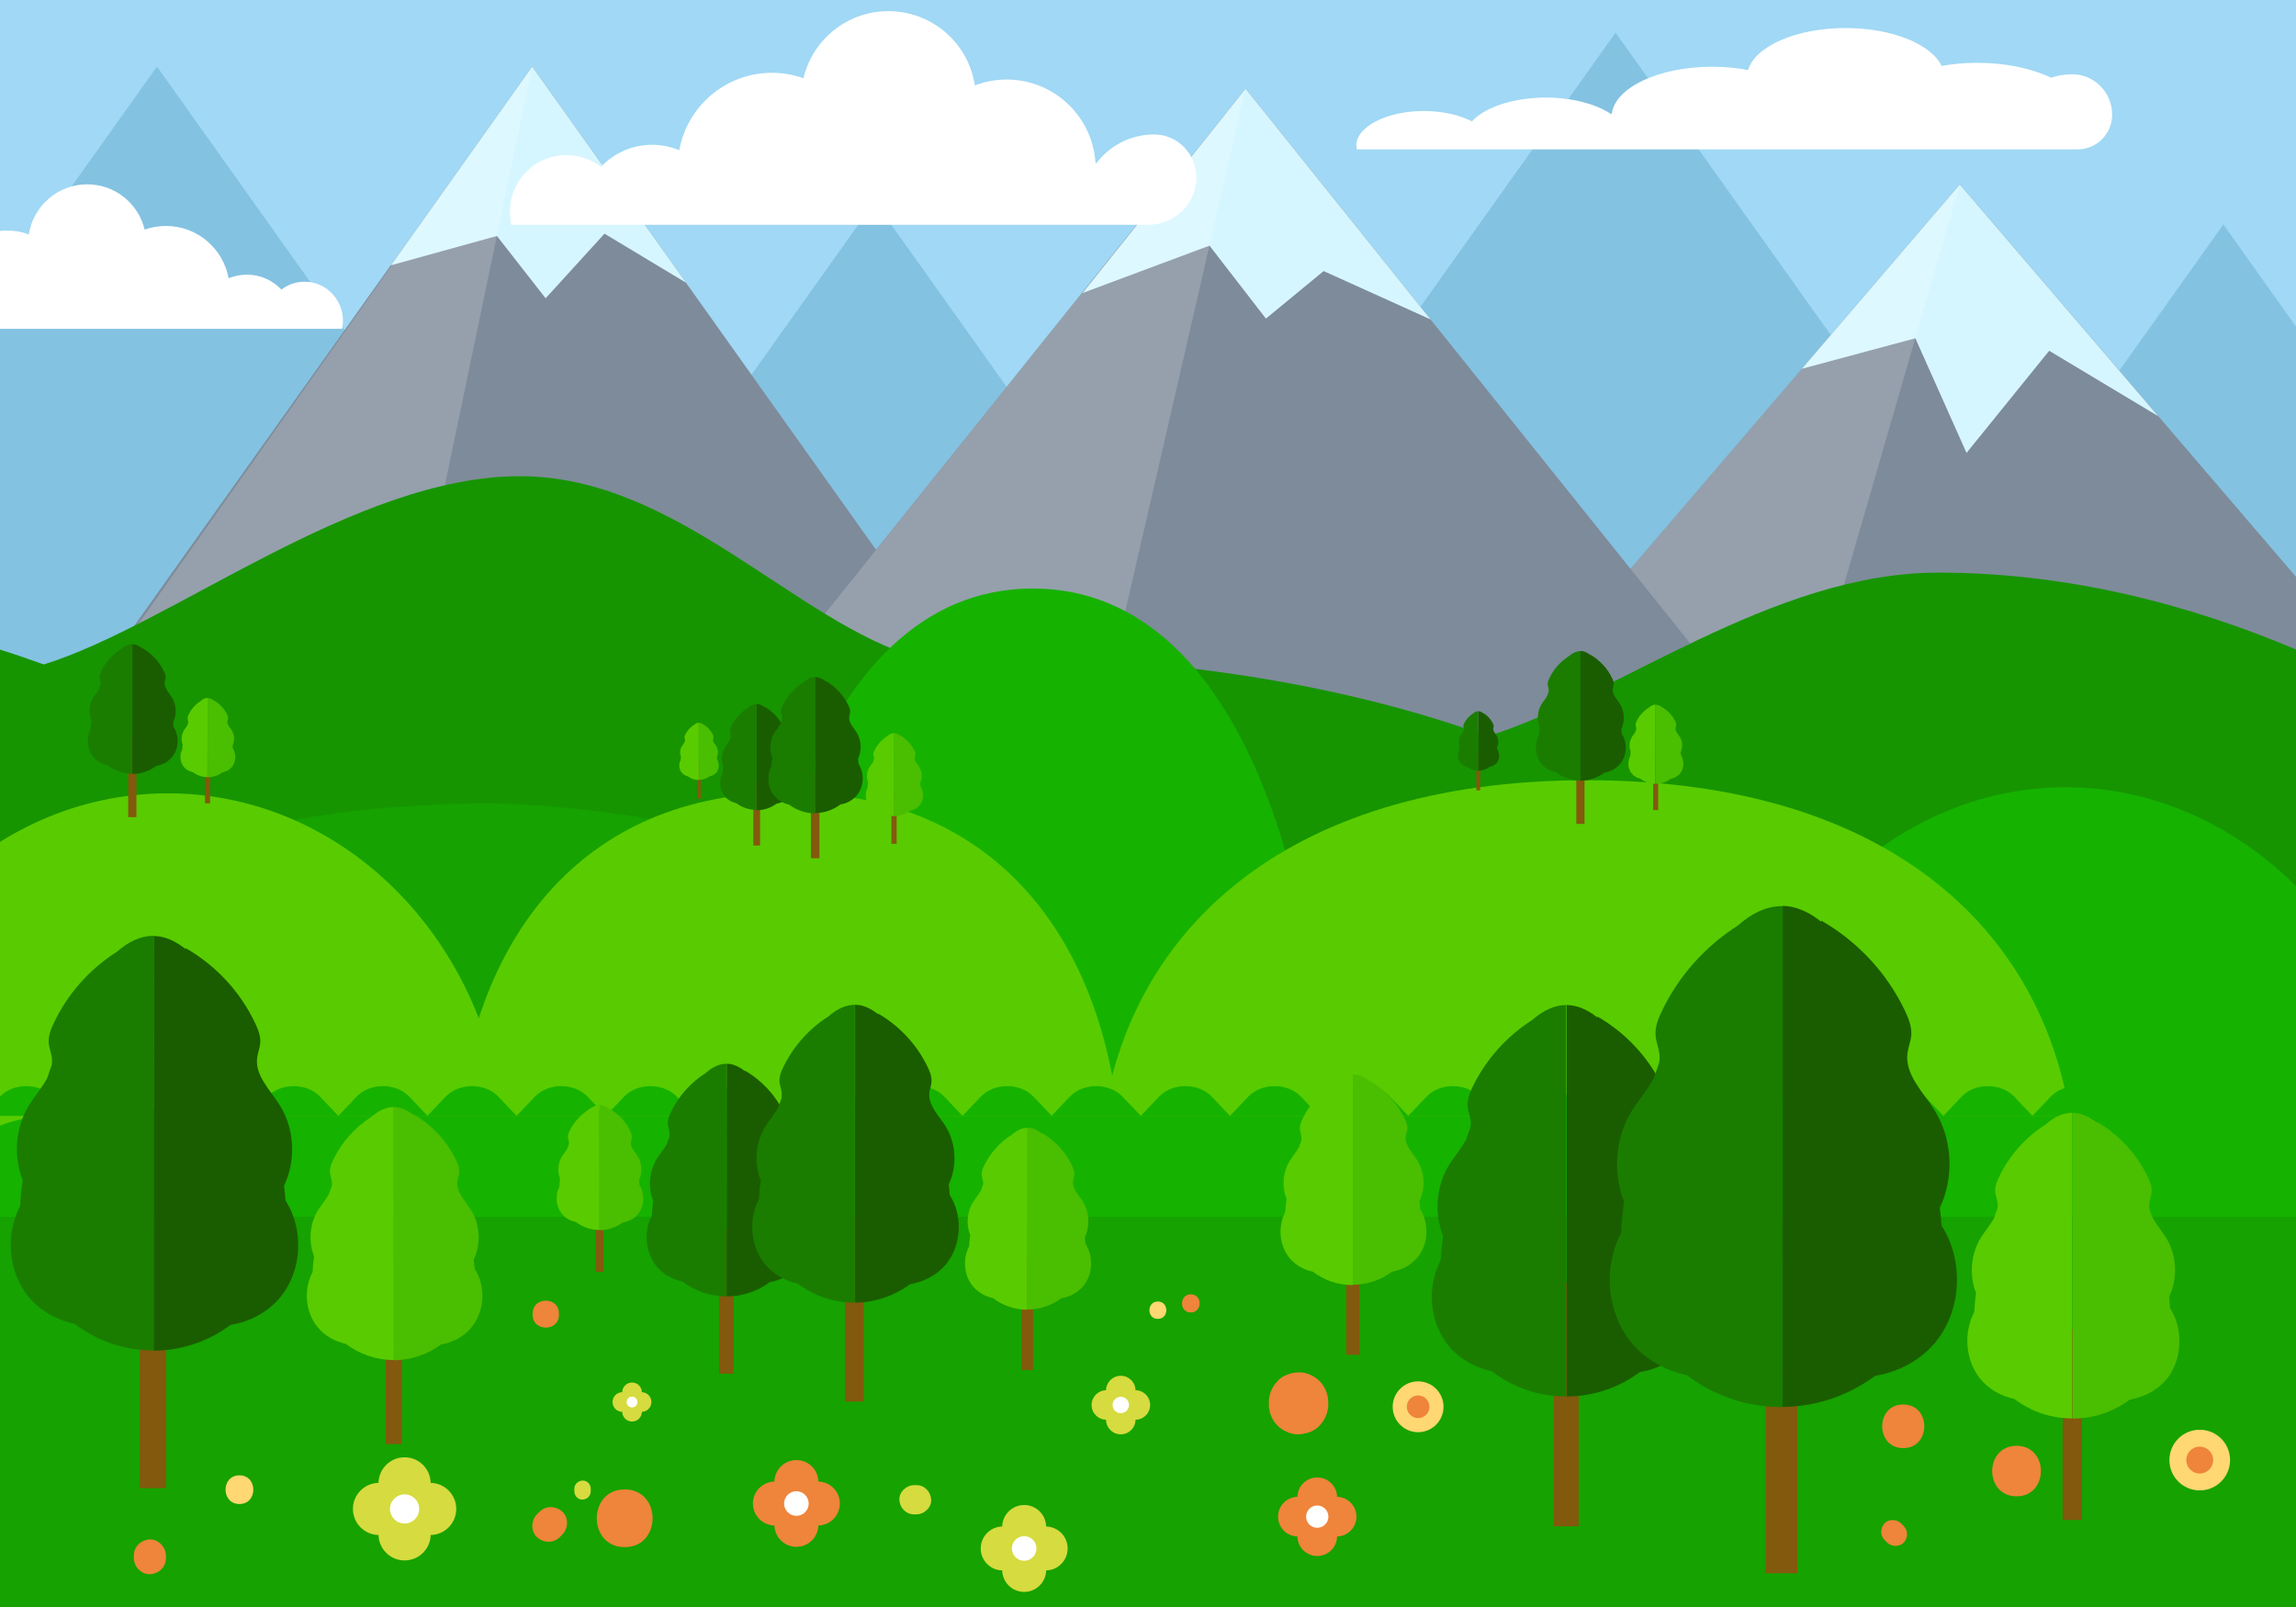 <?xml version="1.0" encoding="utf-8"?>
<!-- Generator: Adobe Illustrator 21.0.2, SVG Export Plug-In . SVG Version: 6.00 Build 0)  -->
<svg version="1.1" xmlns="http://www.w3.org/2000/svg" xmlns:xlink="http://www.w3.org/1999/xlink" x="0px" y="0px"
	 viewBox="0 0 1400 980" style="enable-background:new 0 0 1400 980;" xml:space="preserve">
<style type="text/css">
	.st0{fill:#14151F;}
	.st1{fill:#A0D8F5;}
	.st2{fill-rule:evenodd;clip-rule:evenodd;fill:#84C2E1;}
	.st3{fill-rule:evenodd;clip-rule:evenodd;fill:#7E8B9A;}
	.st4{fill-rule:evenodd;clip-rule:evenodd;fill:#D6F6FF;}
	.st5{opacity:0.18;fill-rule:evenodd;clip-rule:evenodd;fill:#FFFFFF;}
	.st6{fill-rule:evenodd;clip-rule:evenodd;fill:#169500;}
	.st7{fill-rule:evenodd;clip-rule:evenodd;fill:#16A200;}
	.st8{fill:#58CC00;}
	.st9{fill:#16B200;}
	.st10{fill:#16A200;}
	.st11{fill:#83590D;}
	.st12{fill:#4ABE00;}
	.st13{fill:#1A7D00;}
	.st14{fill:#1A5D00;}
	.st15{fill:#D6DB3F;}
	.st16{fill:#FFFFFF;}
	.st17{fill:#EF843B;}
	.st18{fill:#FFD773;}
	.st19{fill-rule:evenodd;clip-rule:evenodd;fill:#FFFFFF;}
</style>
<g id="Layer_2">
	<rect x="0" y="0" class="st0" width="1400" height="980"/>
	<rect y="0" class="st1" width="1400" height="980"/>
</g>
<g id="Layer_2_1_">
	<polygon class="st2" points="1355.7,136.9 1212,338.8 985.1,19.9 722.6,388.8 533.4,122.9 343.8,389.3 95.7,40.6 -248.1,523.8 
		-37.7,523.8 95.7,523.8 248.1,523.8 189.6,606 400,606 533.4,606 877.2,606 804,503.1 851.6,503.1 985.1,503.1 1095.1,503.1 
		1011.9,620.1 1222.2,620.1 1355.7,620.1 1699.5,620.1 	"/>
</g>
<g id="Layer_3">
	<polygon class="st3" points="324.5,40.6 -19.3,523.8 191.1,523.8 324.5,523.8 668.3,523.8 	"/>
	<polygon class="st4" points="324.5,40.6 238.3,161.8 303,143.9 332.7,181.9 368.6,142.5 418.3,172.4 	"/>
	<polygon class="st5" points="324.5,40.6 -133.1,688.3 194.9,662.3 	"/>
	<polygon class="st3" points="1195,112.5 739.2,644.5 1018.1,644.5 1195,644.5 1400.2,644.5 1400.2,352 	"/>
	<polygon class="st4" points="1195,112.5 1098.7,224.9 1167.9,206.3 1199.1,276.2 1249.5,213.9 1316,253.8 	"/>
	<polygon class="st5" points="1195,112.5 657,740.8 1023.9,703.9 	"/>
	<polygon class="st3" points="759.5,54.1 349.1,566.1 600.2,566.1 759.5,566.1 1169.9,566.1 	"/>
	<polygon class="st4" points="759.5,54.1 660.1,178.7 737.5,149.8 771.9,194.3 807.1,165.3 872.3,194.8 	"/>
	<polygon class="st5" points="759.5,54.1 634.8,595.9 311,613.9 	"/>
</g>
<g id="Layer_7">
	<g>
		<g>
			<path class="st6" d="M1181.8,349.2c-101.1,0-196.5,75.5-274.7,99.8c-83.6-30.4-188.9-48.5-303.3-48.5c-14.7,0-29.2,0.3-43.5,0.9
				c-75.5-21.9-147.6-111-243.2-111c-101.1,0-212.2,90.6-290.4,114.8c-9.1-3.3-18.5-6.5-28.1-9.5v380.5
				c83.3,30,187.8,47.8,301.3,47.8c14.7,0,29.2-0.3,43.5-0.9c56.3,16.3,120.3,27.5,188.8,32.2h143c73.8-5,142.3-17.6,201.7-36
				c42.4,15.4,90.4,27.7,142.3,36h381.8V396.5C1335.3,368.6,1260.9,349.2,1181.8,349.2z"/>
		</g>
	</g>
</g>
<g id="Layer_5">
	<path class="st7" d="M1271.5,572.5c-14.7,0-29.2,0.3-43.5,0.9c-75.5-21.9-164.7-34.6-260.3-34.6c-101.1,0-195,14.2-273.2,38.4
		C610.8,546.8,412,490,297.6,490c-134.3,0-233.2,34.4-299,84.5V980h1402.5V580.5C1359.8,575.3,1316.3,572.5,1271.5,572.5z"/>
	<g>
		<g>
			<g>
				<path class="st8" d="M102.3,483.8c-108.7,0-197.7,91.8-205.4,208.2h410.7C299.9,575.6,210.9,483.8,102.3,483.8z"/>
			</g>
			<g>
				<path class="st9" d="M1259.5,480.1c-116.4,0-211.8,107.6-220.1,244h440.1C1471.3,587.7,1376,480.1,1259.5,480.1z"/>
			</g>
			<path class="st9" d="M773.8,488.9c-29.7-79.5-77.3-130-144.1-130s-114.3,50.5-144.1,130C464.3,546,452.2,618,448.8,697.1h361.9
				C807.3,618,795.1,546,773.8,488.9z"/>
			<g>
				<path class="st8" d="M480.6,483.3c-128.3,0-193.3,92.2-202.4,209.1H683C673.9,575.5,609,483.3,480.6,483.3z"/>
			</g>
			<g>
				<path class="st8" d="M967.6,475.8c-187.8,0-282.9,95.7-296.2,216.9h592.4C1250.5,571.4,1155.4,475.8,967.6,475.8z"/>
			</g>
			<g>
				<path class="st9" d="M1402.4,680.5H32.1c-41,0-74.5,27.3-77,61.7h1524.3C1476.9,707.8,1443.4,680.5,1402.4,680.5z"/>
				<g>
					<g>
						<path class="st9" d="M32.1,668.8l11.1,11.7h-54.4l11.1-11.7C8.1,660.2,23.9,660.2,32.1,668.8z"/>
					</g>
					<g>
						<path class="st9" d="M86.5,668.8l11.1,11.7H43.2l11.1-11.7C62.5,660.2,78.3,660.2,86.5,668.8z"/>
					</g>
					<g>
						<path class="st9" d="M140.8,668.8l11.1,11.7H97.6l11.1-11.7C116.8,660.2,132.6,660.2,140.8,668.8z"/>
					</g>
					<g>
						<path class="st9" d="M195.2,668.8l11.1,11.7h-54.4l11.1-11.7C171.2,660.2,187,660.2,195.2,668.8z"/>
					</g>
					<g>
						<path class="st9" d="M249.6,668.8l11.1,11.7h-54.4l11.1-11.7C225.6,660.2,241.4,660.2,249.6,668.8z"/>
					</g>
					<g>
						<path class="st9" d="M303.9,668.8l11.1,11.7h-54.4l11.1-11.7C279.9,660.2,295.8,660.2,303.9,668.8z"/>
					</g>
					<g>
						<path class="st9" d="M358.3,668.8l11.1,11.7H315l11.1-11.7C334.3,660.2,350.1,660.2,358.3,668.8z"/>
					</g>
					<g>
						<path class="st9" d="M412.7,668.8l11.1,11.7h-54.4l11.1-11.7C388.7,660.2,404.5,660.2,412.7,668.8z"/>
					</g>
					<g>
						<path class="st9" d="M467.1,668.8l11.1,11.7h-54.4l11.1-11.7C443.1,660.2,458.9,660.2,467.1,668.8z"/>
					</g>
					<g>
						<path class="st9" d="M521.4,668.8l11.1,11.7h-54.4l11.1-11.7C497.4,660.2,513.2,660.2,521.4,668.8z"/>
					</g>
					<g>
						<path class="st9" d="M575.8,668.8l11.1,11.7h-54.4l11.1-11.7C551.8,660.2,567.6,660.2,575.8,668.8z"/>
					</g>
					<g>
						<path class="st9" d="M630.2,668.8l11.1,11.7h-54.4l11.1-11.7C606.2,660.2,622,660.2,630.2,668.8z"/>
					</g>
					<g>
						<path class="st9" d="M684.5,668.8l11.1,11.7h-54.4l11.1-11.7C660.5,660.2,676.3,660.2,684.5,668.8z"/>
					</g>
					<g>
						<path class="st9" d="M738.9,668.8l11.1,11.7h-54.4l11.1-11.7C714.9,660.2,730.7,660.2,738.9,668.8z"/>
					</g>
					<g>
						<path class="st9" d="M793.3,668.8l11.1,11.7H750l11.1-11.7C769.3,660.2,785.1,660.2,793.3,668.8z"/>
					</g>
					<g>
						<path class="st9" d="M847.6,668.8l11.1,11.7h-54.4l11.1-11.7C823.6,660.2,839.5,660.2,847.6,668.8z"/>
					</g>
					<g>
						<path class="st9" d="M902,668.8l11.1,11.7h-54.4l11.1-11.7C878,660.2,893.8,660.2,902,668.8z"/>
					</g>
					<g>
						<path class="st9" d="M956.4,668.8l11.1,11.7h-54.4l11.1-11.7C932.4,660.2,948.2,660.2,956.4,668.8z"/>
					</g>
					<g>
						<path class="st9" d="M1010.8,668.8l11.1,11.7h-54.4l11.1-11.7C986.8,660.2,1002.6,660.2,1010.8,668.8z"/>
					</g>
					<g>
						<path class="st9" d="M1065.1,668.8l11.1,11.7h-54.4l11.1-11.7C1041.1,660.2,1056.9,660.2,1065.1,668.8z"/>
					</g>
					<g>
						<path class="st9" d="M1119.5,668.8l11.1,11.7h-54.4l11.1-11.7C1095.5,660.2,1111.3,660.2,1119.5,668.8z"/>
					</g>
					<g>
						<path class="st9" d="M1173.9,668.8l11.1,11.7h-54.4l11.1-11.7C1149.9,660.2,1165.7,660.2,1173.9,668.8z"/>
					</g>
					<g>
						<path class="st9" d="M1228.2,668.8l11.1,11.7H1185l11.1-11.7C1204.2,660.2,1220,660.2,1228.2,668.8z"/>
					</g>
					<g>
						<path class="st9" d="M1282.6,668.8l11.1,11.7h-54.4l11.1-11.7C1258.6,660.2,1274.4,660.2,1282.6,668.8z"/>
					</g>
					<g>
						<path class="st9" d="M1337,668.8l11.1,11.7h-54.4l11.1-11.7C1313,660.2,1328.8,660.2,1337,668.8z"/>
					</g>
					<g>
						<path class="st9" d="M1391.3,668.8l11.1,11.7h-54.4l11.1-11.7C1367.3,660.2,1383.2,660.2,1391.3,668.8z"/>
					</g>
				</g>
				<path class="st10" d="M-44.9,742.2c-0.1,1.4-0.2,2.7-0.2,4.1v0c0,36.3,34.5,65.8,77.2,65.8h1370.3c42.6,0,77.2-29.5,77.2-65.8v0
					c0-1.4-0.1-2.8-0.2-4.1H-44.9z"/>
			</g>
		</g>
	</g>
</g>
<g id="Layer_4">
	<g>
		<g>
			
				<rect x="125" y="459.8" transform="matrix(-1 -1.224647e-16 1.224647e-16 -1 253.1 949.699)" class="st11" width="3.1" height="30.1"/>
			<g>
				<path class="st8" d="M126.6,425.6c-1.5,0-2.9,0.7-4.2,1.9c-3.2,2-5.8,4.9-7.4,8.3c-0.3,0.7-0.7,1.5-0.6,2.3
					c0,0.6,0.3,1.1,0.4,1.7c0,0.3,0,0.6,0,0.9c-0.2,0.5-0.4,1-0.5,1.5c-0.6,1.1-1.4,2.1-2.1,3.1c-1.6,2.6-1.9,6-0.8,8.8
					c-0.1,1.1-0.2,2.1-0.3,3c-1.7,3.3-1.4,7.7,1,10.6c1.3,1.6,3.3,2.7,5.3,3.1c2.6,1.9,5.7,3.1,9.1,3.1c0,0,0,0,0,0L126.6,425.6
					C126.6,425.6,126.6,425.6,126.6,425.6z"/>
			</g>
			<g>
				<path class="st12" d="M142,456.4c0-0.5-0.1-1.1-0.2-1.7c1.4-3,1.2-6.7-0.5-9.4c-1.1-1.7-2.9-3.4-2.6-5.5
					c0.1-0.6,0.3-1.1,0.4-1.7c0.1-0.8-0.2-1.6-0.6-2.3c-1.7-3.6-4.6-6.7-8.1-8.7l0,0.1c-1.2-1-2.5-1.5-3.8-1.5v48.3
					c3.4,0,6.5-1.1,9-3c2.2-0.4,4.3-1.5,5.8-3.2C143.9,464.6,144.1,459.8,142,456.4z"/>
			</g>
		</g>
		<g>
			
				<rect x="78.1" y="449" transform="matrix(-1 -1.224647e-16 1.224647e-16 -1 161.27 947.316)" class="st11" width="5" height="49.3"/>
			<g>
				<path class="st13" d="M80.6,392.9c-2.4,0-4.7,1.1-6.9,3c-5.2,3.3-9.4,8-12,13.6c-0.6,1.2-1.1,2.5-1,3.8c0.1,1,0.5,1.9,0.6,2.8
					c0.1,0.5,0.1,1,0,1.5c-0.3,0.8-0.6,1.6-0.8,2.4c-0.9,1.7-2.3,3.4-3.4,5c-2.7,4.2-3.1,9.8-1.3,14.4c-0.2,1.8-0.4,3.5-0.5,4.9
					c-2.8,5.4-2.3,12.6,1.6,17.3c2.2,2.7,5.4,4.4,8.7,5.1c4.2,3.2,9.4,5.1,15,5.1c0.1,0,0.1,0,0.2,0V393
					C80.8,392.9,80.7,392.9,80.6,392.9z"/>
			</g>
			<g>
				<path class="st14" d="M105.9,443.4c-0.1-0.9-0.2-1.8-0.3-2.8c2.3-4.9,2-10.9-0.9-15.5c-1.8-2.9-4.7-5.6-4.3-9
					c0.1-0.9,0.5-1.8,0.6-2.8c0.1-1.3-0.4-2.6-1-3.8c-2.8-6-7.5-11-13.2-14.3l0,0.2c-1.9-1.6-4-2.5-6.1-2.5V472
					c5.5,0,10.5-1.9,14.6-4.9c3.7-0.6,7.1-2.4,9.5-5.3C109.1,456.8,109.5,448.9,105.9,443.4z"/>
			</g>
		</g>
	</g>
	<g>
		<g>
			
				<rect x="1008" y="463.9" transform="matrix(-1 -1.224647e-16 1.224647e-16 -1 2019.099 957.917)" class="st11" width="3.1" height="30.1"/>
			<g>
				<path class="st8" d="M1009.5,429.7c-1.5,0-2.9,0.7-4.2,1.9c-3.2,2-5.8,4.9-7.4,8.3c-0.3,0.7-0.7,1.5-0.6,2.3
					c0,0.6,0.3,1.1,0.4,1.7c0,0.3,0,0.6,0,0.9c-0.2,0.5-0.4,1-0.5,1.5c-0.6,1.1-1.4,2.1-2.1,3.1c-1.6,2.6-1.9,6-0.8,8.8
					c-0.1,1.1-0.2,2.1-0.3,3c-1.7,3.3-1.4,7.7,1,10.6c1.3,1.6,3.3,2.7,5.3,3.1c2.6,1.9,5.7,3.1,9.1,3.1c0,0,0,0,0,0L1009.5,429.7
					C1009.6,429.7,1009.6,429.7,1009.5,429.7z"/>
			</g>
			<g>
				<path class="st12" d="M1025,460.5c0-0.5-0.1-1.1-0.2-1.7c1.4-3,1.2-6.7-0.5-9.4c-1.1-1.7-2.9-3.4-2.6-5.5
					c0.1-0.6,0.3-1.1,0.4-1.7c0.1-0.8-0.2-1.6-0.6-2.3c-1.7-3.6-4.6-6.7-8.1-8.7l0,0.1c-1.2-1-2.5-1.5-3.8-1.5V478
					c3.4,0,6.5-1.1,9-3c2.2-0.4,4.3-1.5,5.8-3.2C1026.9,468.7,1027.1,463.9,1025,460.5z"/>
			</g>
		</g>
		<g>
			
				<rect x="961.1" y="453.1" transform="matrix(-1 -1.224647e-16 1.224647e-16 -1 1927.268 955.534)" class="st11" width="5" height="49.3"/>
			<g>
				<path class="st13" d="M963.6,397.1c-2.4,0-4.7,1.1-6.9,3c-5.2,3.3-9.4,8-12,13.6c-0.6,1.2-1.1,2.5-1,3.8c0.1,1,0.5,1.9,0.6,2.8
					c0.1,0.5,0.1,1,0,1.5c-0.3,0.8-0.6,1.6-0.8,2.4c-0.9,1.7-2.3,3.4-3.4,5c-2.7,4.2-3.1,9.8-1.3,14.4c-0.2,1.8-0.4,3.5-0.5,4.9
					c-2.8,5.4-2.3,12.6,1.6,17.3c2.2,2.7,5.4,4.4,8.7,5.1c4.2,3.2,9.4,5.1,15,5.1c0.1,0,0.1,0,0.2,0v-79.1
					C963.8,397.1,963.7,397.1,963.6,397.1z"/>
			</g>
			<g>
				<path class="st14" d="M988.9,447.5c-0.1-0.9-0.2-1.8-0.3-2.8c2.3-4.9,2-10.9-0.9-15.5c-1.8-2.9-4.7-5.6-4.3-9
					c0.1-0.9,0.5-1.8,0.6-2.8c0.1-1.3-0.4-2.6-1-3.8c-2.8-6-7.5-11-13.2-14.3l0,0.2c-1.9-1.6-4-2.5-6.1-2.5v79.1
					c5.5,0,10.5-1.9,14.6-4.9c3.7-0.6,7.1-2.4,9.5-5.3C992.1,460.9,992.5,453.1,988.9,447.5z"/>
			</g>
		</g>
		<g>
			
				<rect x="900.3" y="459.5" transform="matrix(-1 -1.224647e-16 1.224647e-16 -1 1802.819 941.533)" class="st11" width="2.3" height="22.6"/>
			<g>
				<path class="st13" d="M901.4,433.7c-1.1,0-2.2,0.5-3.2,1.4c-2.4,1.5-4.3,3.7-5.5,6.2c-0.3,0.5-0.5,1.1-0.4,1.7
					c0,0.4,0.2,0.8,0.3,1.3c0,0.2,0,0.5,0,0.7c-0.1,0.4-0.3,0.7-0.4,1.1c-0.4,0.8-1.1,1.5-1.6,2.3c-1.2,1.9-1.4,4.5-0.6,6.6
					c-0.1,0.8-0.2,1.6-0.2,2.3c-1.3,2.5-1.1,5.8,0.7,8c1,1.2,2.5,2,4,2.4c1.9,1.5,4.3,2.3,6.9,2.3c0,0,0.1,0,0.1,0L901.4,433.7
					C901.5,433.7,901.4,433.7,901.4,433.7z"/>
			</g>
			<g>
				<path class="st14" d="M913,456.9c0-0.4-0.1-0.8-0.1-1.3c1.1-2.2,0.9-5-0.4-7.1c-0.8-1.3-2.1-2.6-2-4.1c0.1-0.4,0.2-0.8,0.3-1.3
					c0-0.6-0.2-1.2-0.4-1.7c-1.3-2.7-3.4-5.1-6.1-6.6l0,0.1c-0.9-0.7-1.8-1.1-2.8-1.2V470c2.5,0,4.8-0.9,6.7-2.3
					c1.7-0.3,3.3-1.1,4.4-2.4C914.5,463,914.6,459.4,913,456.9z"/>
			</g>
		</g>
	</g>
	<g>
		<g>
			
				<rect x="1257.7" y="810.8" transform="matrix(-1 -1.224647e-16 1.224647e-16 -1 2527.207 1737.716)" class="st11" width="11.8" height="116.1"/>
			<g>
				<path class="st8" d="M1263.6,678.6c-5.6,0-11.1,2.6-16.3,7.2c-12.2,7.7-22.2,19-28.4,32c-1.3,2.8-2.5,5.8-2.3,8.9
					c0.2,2.2,1.1,4.4,1.4,6.6c0.2,1.2,0.1,2.4,0,3.5c-0.7,1.9-1.4,3.8-2,5.8c-2.1,4.1-5.5,7.9-8,11.9c-6.3,10-7.4,23.1-3.1,34
					c-0.6,4.2-0.9,8.1-1.1,11.6c-6.7,12.8-5.4,29.7,3.8,40.9c5.2,6.3,12.6,10.4,20.6,12.1c9.9,7.5,22.1,11.9,35.3,11.9
					c0,0,0.1,0,0.1,0V678.6C1263.7,678.6,1263.6,678.6,1263.6,678.6z"/>
			</g>
			<g>
				<path class="st12" d="M1323.2,797.6c-0.1-2.1-0.4-4.3-0.6-6.7c5.5-11.4,4.8-25.7-2-36.4c-4.3-6.8-11-13.2-10-21.1
					c0.3-2.2,1.2-4.3,1.4-6.6c0.2-3.1-0.9-6.1-2.3-8.9c-6.7-14.1-17.7-26-31.2-33.8l0,0.5c-4.7-3.7-9.6-5.9-14.6-5.9v186.4
					c13,0,25-4.3,34.8-11.6c8.6-1.4,16.8-5.7,22.4-12.4C1330.8,829.1,1331.5,810.6,1323.2,797.6z"/>
			</g>
		</g>
		<g>
			
				<rect x="820.8" y="746.3" transform="matrix(-1 -1.224647e-16 1.224647e-16 -1 1649.77 1572.51)" class="st11" width="8.1" height="79.9"/>
			<g>
				<path class="st8" d="M824.9,655.4c-3.9,0-7.6,1.8-11.2,4.9c-8.4,5.3-15.3,13.1-19.5,22.1c-0.9,1.9-1.7,4-1.6,6.2
					c0.1,1.5,0.8,3,0.9,4.5c0.1,0.8,0.1,1.6,0,2.4c-0.5,1.3-0.9,2.6-1.4,4c-1.5,2.8-3.8,5.5-5.5,8.2c-4.4,6.9-5.1,15.9-2.1,23.4
					c-0.4,2.9-0.7,5.6-0.8,8c-4.6,8.8-3.7,20.4,2.6,28.1c3.6,4.3,8.7,7.2,14.2,8.3c6.8,5.2,15.2,8.2,24.3,8.2c0,0,0.1,0,0.1,0
					L824.9,655.4C824.9,655.4,824.9,655.4,824.9,655.4z"/>
			</g>
			<g>
				<path class="st12" d="M865.9,737.2c-0.1-1.4-0.2-3-0.4-4.6c3.8-7.9,3.3-17.7-1.4-25.1c-2.9-4.6-7.6-9.1-6.9-14.6
					c0.2-1.5,0.8-3,0.9-4.5c0.2-2.1-0.6-4.2-1.6-6.2c-4.6-9.7-12.2-17.9-21.5-23.2l0,0.3c-3.2-2.6-6.6-4.1-10.1-4.1v128.3
					c8.9,0,17.2-3,23.9-8c5.9-1,11.5-3.9,15.4-8.5C871.1,758.9,871.6,746.2,865.9,737.2z"/>
			</g>
		</g>
		<g>
			
				<rect x="947.4" y="782.1" transform="matrix(-1 -1.224647e-16 1.224647e-16 -1 1909.972 1712.89)" class="st11" width="15.1" height="148.7"/>
			<g>
				<path class="st13" d="M955,612.9c-7.2,0-14.2,3.4-20.8,9.2c-15.6,9.9-28.4,24.3-36.4,41c-1.7,3.6-3.2,7.5-2.9,11.5
					c0.2,2.9,1.4,5.6,1.8,8.4c0.2,1.5,0.2,3-0.1,4.5c-0.9,2.4-1.7,4.9-2.6,7.4c-2.8,5.2-7,10.2-10.2,15.2
					c-8.1,12.8-9.4,29.5-3.9,43.6c-0.7,5.4-1.2,10.4-1.4,14.8c-8.6,16.4-7,38,4.9,52.3c6.6,8,16.2,13.3,26.3,15.5
					c12.7,9.6,28.3,15.3,45.2,15.3c0,0,0.1,0,0.1,0V612.9C955.1,612.9,955,612.9,955,612.9z"/>
			</g>
			<g>
				<path class="st14" d="M1031.3,765.2c-0.2-2.7-0.5-5.5-0.8-8.5c7-14.6,6.1-32.9-2.6-46.6c-5.5-8.7-14.1-16.9-12.8-27.1
					c0.4-2.9,1.5-5.6,1.8-8.4c0.3-4-1.2-7.8-2.9-11.5c-8.5-18-22.7-33.3-40-43.2l0,0.6c-6-4.8-12.3-7.5-18.7-7.6v238.7
					c16.6,0,32-5.5,44.5-14.8c11-1.8,21.5-7.3,28.6-15.9C1041,805.5,1041.9,781.9,1031.3,765.2z"/>
			</g>
		</g>
		<g>
			
				<rect x="1076.6" y="769.1" transform="matrix(-1 -1.224647e-16 1.224647e-16 -1 2172.57 1728.513)" class="st11" width="19.3" height="190.3"/>
			<g>
				<path class="st13" d="M1086.3,552.6c-9.2,0-18.2,4.3-26.6,11.8c-20,12.7-36.4,31.1-46.5,52.5c-2.2,4.6-4.1,9.6-3.7,14.7
					c0.3,3.7,1.8,7.1,2.3,10.8c0.3,2,0.2,3.9-0.1,5.7c-1.1,3.1-2.2,6.3-3.3,9.4c-3.5,6.7-9,13-13.1,19.5
					c-10.4,16.4-12.1,37.8-5,55.8c-0.9,6.9-1.6,13.3-1.8,19c-11,20.9-8.9,48.6,6.3,67c8.5,10.3,20.7,17,33.7,19.8
					c16.2,12.3,36.2,19.5,57.9,19.5c0.2,0,0.5,0,0.7,0V552.6C1086.7,552.6,1086.5,552.6,1086.3,552.6z"/>
			</g>
			<g>
				<path class="st14" d="M1183.9,747.5c-0.2-3.4-0.6-7.1-1.1-10.9c8.9-18.7,7.8-42.1-3.3-59.7c-7-11.1-18.1-21.7-16.4-34.7
					c0.5-3.7,2-7.1,2.3-10.8c0.4-5.1-1.5-10-3.7-14.7c-10.9-23.1-29-42.6-51.2-55.3l0,0.7c-7.5-6-15.4-9.5-23.5-9.7V858
					c21.1-0.2,40.5-7.2,56.4-19c14.1-2.3,27.5-9.3,36.6-20.3C1196.3,799.1,1197.6,768.8,1183.9,747.5z"/>
			</g>
		</g>
	</g>
	<g>
		<g>
			
				<rect x="623" y="766.4" transform="matrix(-1 -1.224647e-16 1.224647e-16 -1 1252.938 1601.819)" class="st11" width="7" height="69.1"/>
			<g>
				<path class="st8" d="M626.5,687.8c-3.4,0-6.6,1.6-9.7,4.3c-7.3,4.6-13.2,11.3-16.9,19.1c-0.8,1.7-1.5,3.5-1.3,5.3
					c0.1,1.3,0.6,2.6,0.8,3.9c0.1,0.7,0.1,1.4,0,2.1c-0.4,1.1-0.8,2.3-1.2,3.4c-1.3,2.4-3.3,4.7-4.8,7.1c-3.8,5.9-4.4,13.7-1.8,20.2
					c-0.3,2.5-0.6,4.8-0.7,6.9c-4,7.6-3.2,17.7,2.3,24.3c3.1,3.7,7.5,6.2,12.2,7.2c5.9,4.5,13.2,7.1,21,7.1c0,0,0,0,0.1,0
					L626.5,687.8C626.5,687.8,626.5,687.8,626.5,687.8z"/>
			</g>
			<g>
				<path class="st12" d="M661.9,758.5c-0.1-1.2-0.2-2.6-0.4-4c3.2-6.8,2.8-15.3-1.2-21.7c-2.5-4-6.6-7.9-6-12.6
					c0.2-1.3,0.7-2.6,0.8-3.9c0.1-1.8-0.6-3.6-1.3-5.3c-4-8.4-10.5-15.5-18.6-20.1l0,0.3c-2.8-2.2-5.7-3.5-8.7-3.5v110.9
					c7.7,0,14.9-2.6,20.7-6.9c5.1-0.8,10-3.4,13.3-7.4C666.4,777.3,666.9,766.3,661.9,758.5z"/>
			</g>
		</g>
		<g>
			
				<rect x="363.1" y="728" transform="matrix(-1 -1.224647e-16 1.224647e-16 -1 731.069 1503.56)" class="st11" width="4.8" height="47.5"/>
			<g>
				<path class="st8" d="M365.5,673.9c-2.3,0-4.5,1.1-6.7,2.9c-5,3.2-9.1,7.8-11.6,13.1c-0.5,1.2-1,2.4-0.9,3.7
					c0.1,0.9,0.4,1.8,0.6,2.7c0.1,0.5,0.1,1,0,1.4c-0.3,0.8-0.6,1.6-0.8,2.4c-0.9,1.7-2.2,3.2-3.3,4.9c-2.6,4.1-3,9.4-1.3,13.9
					c-0.2,1.7-0.4,3.3-0.4,4.7c-2.7,5.2-2.2,12.1,1.6,16.7c2.1,2.6,5.2,4.3,8.4,4.9c4.1,3.1,9.1,4.9,14.5,4.9c0,0,0,0,0,0
					L365.5,673.9C365.6,673.9,365.5,673.9,365.5,673.9z"/>
			</g>
			<g>
				<path class="st12" d="M389.9,722.6c-0.1-0.9-0.1-1.8-0.3-2.7c2.2-4.7,2-10.5-0.8-14.9c-1.8-2.8-4.5-5.4-4.1-8.7
					c0.1-0.9,0.5-1.8,0.6-2.7c0.1-1.3-0.4-2.5-0.9-3.7c-2.7-5.8-7.2-10.6-12.8-13.8l0,0.2c-1.9-1.5-3.9-2.4-6-2.4v76.3
					c5.3,0,10.2-1.8,14.2-4.7c3.5-0.6,6.9-2.3,9.2-5.1C393,735.5,393.3,727.9,389.9,722.6z"/>
			</g>
		</g>
		<g>
			
				<rect x="438.4" y="749.3" transform="matrix(-1 -1.224647e-16 1.224647e-16 -1 885.828 1587.053)" class="st11" width="9" height="88.4"/>
			<g>
				<path class="st13" d="M442.9,648.7c-4.3,0-8.4,2-12.4,5.5c-9.3,5.9-16.9,14.4-21.6,24.4c-1,2.1-1.9,4.4-1.7,6.8
					c0.1,1.7,0.8,3.3,1,5c0.1,0.9,0.1,1.8,0,2.7c-0.5,1.5-1,2.9-1.5,4.4c-1.6,3.1-4.2,6-6.1,9c-4.8,7.6-5.6,17.6-2.3,25.9
					c-0.4,3.2-0.7,6.2-0.8,8.8c-5.1,9.7-4.1,22.6,2.9,31.1c4,4.8,9.6,7.9,15.7,9.2c7.5,5.7,16.8,9.1,26.9,9.1c0,0,0.1,0,0.1,0
					L442.9,648.7C443,648.7,442.9,648.7,442.9,648.7z"/>
			</g>
			<g>
				<path class="st14" d="M488.3,739.3c-0.1-1.6-0.3-3.3-0.5-5.1c4.2-8.7,3.6-19.6-1.5-27.7c-3.3-5.1-8.4-10.1-7.6-16.1
					c0.2-1.7,0.9-3.3,1-5c0.2-2.4-0.7-4.7-1.7-6.8c-5.1-10.7-13.5-19.8-23.8-25.7l0,0.3c-3.6-2.8-7.3-4.5-11.1-4.5v141.9
					c9.9,0,19-3.3,26.5-8.8c6.6-1.1,12.8-4.3,17-9.5C494,763.2,494.6,749.2,488.3,739.3z"/>
			</g>
		</g>
		<g>
			
				<rect x="515.3" y="741.6" transform="matrix(-1 -1.224647e-16 1.224647e-16 -1 1042.013 1596.345)" class="st11" width="11.5" height="113.2"/>
			<g>
				<path class="st13" d="M521,612.8c-5.5,0-10.8,2.6-15.8,7c-11.9,7.5-21.6,18.5-27.7,31.2c-1.3,2.7-2.4,5.7-2.2,8.7
					c0.2,2.2,1.1,4.3,1.3,6.4c0.1,1.2,0.1,2.3,0,3.4c-0.7,1.9-1.3,3.7-1.9,5.6c-2.1,4-5.4,7.7-7.8,11.6c-6.2,9.7-7.2,22.5-3,33.2
					c-0.6,4.1-0.9,7.9-1.1,11.3c-6.5,12.4-5.3,28.9,3.7,39.8c5.1,6.1,12.3,10.1,20,11.8c9.6,7.3,21.6,11.6,34.4,11.6
					c0.1,0,0.3,0,0.4,0V612.8C521.3,612.8,521.1,612.8,521,612.8z"/>
			</g>
			<g>
				<path class="st14" d="M579.1,728.7c-0.1-2-0.3-4.2-0.6-6.5c5.3-11.1,4.6-25-2-35.5c-4.2-6.6-10.8-12.9-9.8-20.6
					c0.3-2.2,1.2-4.2,1.3-6.4c0.2-3-0.9-6-2.2-8.7c-6.5-13.7-17.3-25.4-30.4-32.9l0,0.4c-4.5-3.6-9.1-5.7-14-5.8v181.7
					c12.5-0.1,24.1-4.3,33.6-11.3c8.4-1.4,16.4-5.5,21.8-12.1C586.4,759.4,587.2,741.4,579.1,728.7z"/>
			</g>
		</g>
	</g>
	<g>
		<g>
			
				<rect x="543.6" y="483" transform="matrix(-1 -1.224647e-16 1.224647e-16 -1 1090.341 997.571)" class="st11" width="3.2" height="31.5"/>
			<g>
				<path class="st8" d="M545.2,447.1c-1.5,0-3,0.7-4.4,2c-3.3,2.1-6,5.2-7.7,8.7c-0.4,0.8-0.7,1.6-0.6,2.4c0,0.6,0.3,1.2,0.4,1.8
					c0,0.3,0,0.6,0,1c-0.2,0.5-0.4,1-0.5,1.6c-0.6,1.1-1.5,2.2-2.2,3.2c-1.7,2.7-2,6.3-0.8,9.2c-0.2,1.1-0.3,2.2-0.3,3.1
					c-1.8,3.5-1.5,8.1,1,11.1c1.4,1.7,3.4,2.8,5.6,3.3c2.7,2,6,3.2,9.6,3.2c0,0,0,0,0,0L545.2,447.1
					C545.2,447.1,545.2,447.1,545.2,447.1z"/>
			</g>
			<g>
				<path class="st12" d="M561.3,479.4c0-0.6-0.1-1.2-0.2-1.8c1.5-3.1,1.3-7-0.6-9.9c-1.2-1.8-3-3.6-2.7-5.7
					c0.1-0.6,0.3-1.2,0.4-1.8c0.1-0.8-0.3-1.7-0.6-2.4c-1.8-3.8-4.8-7.1-8.5-9.2l0,0.1c-1.3-1-2.6-1.6-4-1.6v50.6
					c3.5,0,6.8-1.2,9.4-3.1c2.3-0.4,4.6-1.5,6.1-3.4C563.4,488,563.6,483,561.3,479.4z"/>
			</g>
		</g>
		<g>
			
				<rect x="424.9" y="465.5" transform="matrix(-1 -1.224647e-16 1.224647e-16 -1 852.102 952.715)" class="st11" width="2.2" height="21.7"/>
			<g>
				<path class="st8" d="M426.1,440.8c-1.1,0-2.1,0.5-3,1.3c-2.3,1.4-4.1,3.5-5.3,6c-0.2,0.5-0.5,1.1-0.4,1.7c0,0.4,0.2,0.8,0.3,1.2
					c0,0.2,0,0.4,0,0.7c-0.1,0.4-0.3,0.7-0.4,1.1c-0.4,0.8-1,1.5-1.5,2.2c-1.2,1.9-1.4,4.3-0.6,6.4c-0.1,0.8-0.2,1.5-0.2,2.2
					c-1.3,2.4-1,5.5,0.7,7.6c1,1.2,2.4,1.9,3.8,2.3c1.8,1.4,4.1,2.2,6.6,2.2c0,0,0,0,0,0L426.1,440.8
					C426.1,440.8,426.1,440.8,426.1,440.8z"/>
			</g>
			<g>
				<path class="st12" d="M437.2,463c0-0.4-0.1-0.8-0.1-1.2c1-2.1,0.9-4.8-0.4-6.8c-0.8-1.3-2.1-2.5-1.9-4c0.1-0.4,0.2-0.8,0.3-1.2
					c0-0.6-0.2-1.1-0.4-1.7c-1.2-2.6-3.3-4.9-5.8-6.3l0,0.1c-0.9-0.7-1.8-1.1-2.7-1.1v34.8c2.4,0,4.7-0.8,6.5-2.2
					c1.6-0.3,3.1-1.1,4.2-2.3C438.6,468.9,438.7,465.5,437.2,463z"/>
			</g>
		</g>
		<g>
			
				<rect x="459.3" y="475.2" transform="matrix(-1 -1.224647e-16 1.224647e-16 -1 922.751 990.83)" class="st11" width="4.1" height="40.4"/>
			<g>
				<path class="st13" d="M461.4,429.3c-2,0-3.9,0.9-5.6,2.5c-4.2,2.7-7.7,6.6-9.9,11.1c-0.5,1-0.9,2-0.8,3.1
					c0.1,0.8,0.4,1.5,0.5,2.3c0.1,0.4,0,0.8,0,1.2c-0.2,0.7-0.5,1.3-0.7,2c-0.7,1.4-1.9,2.8-2.8,4.1c-2.2,3.5-2.6,8-1.1,11.8
					c-0.2,1.5-0.3,2.8-0.4,4c-2.3,4.4-1.9,10.3,1.3,14.2c1.8,2.2,4.4,3.6,7.1,4.2c3.4,2.6,7.7,4.1,12.3,4.1c0,0,0,0,0,0L461.4,429.3
					C461.4,429.3,461.4,429.3,461.4,429.3z"/>
			</g>
			<g>
				<path class="st14" d="M482.1,470.7c0-0.7-0.1-1.5-0.2-2.3c1.9-4,1.7-8.9-0.7-12.7c-1.5-2.3-3.8-4.6-3.5-7.4
					c0.1-0.8,0.4-1.5,0.5-2.3c0.1-1.1-0.3-2.1-0.8-3.1c-2.3-4.9-6.2-9-10.9-11.7l0,0.2c-1.6-1.3-3.3-2-5.1-2.1v64.8
					c4.5,0,8.7-1.5,12.1-4c3-0.5,5.8-2,7.8-4.3C484.7,481.6,485,475.2,482.1,470.7z"/>
			</g>
		</g>
		<g>
			
				<rect x="494.4" y="471.7" transform="matrix(-1 -1.224647e-16 1.224647e-16 -1 994.051 995.072)" class="st11" width="5.2" height="51.7"/>
			<g>
				<path class="st13" d="M497,412.9c-2.5,0-4.9,1.2-7.2,3.2c-5.4,3.4-9.9,8.4-12.6,14.3c-0.6,1.3-1.1,2.6-1,4
					c0.1,1,0.5,1.9,0.6,2.9c0.1,0.5,0.1,1.1,0,1.6c-0.3,0.9-0.6,1.7-0.9,2.6c-1,1.8-2.4,3.5-3.6,5.3c-2.8,4.4-3.3,10.3-1.4,15.1
					c-0.3,1.9-0.4,3.6-0.5,5.2c-3,5.7-2.4,13.2,1.7,18.2c2.3,2.8,5.6,4.6,9.1,5.4c4.4,3.3,9.8,5.3,15.7,5.3c0.1,0,0.1,0,0.2,0v-82.9
					C497.2,412.9,497.1,412.9,497,412.9z"/>
			</g>
			<g>
				<path class="st14" d="M523.5,465.8c-0.1-0.9-0.2-1.9-0.3-3c2.4-5.1,2.1-11.4-0.9-16.2c-1.9-3-4.9-5.9-4.5-9.4
					c0.1-1,0.5-1.9,0.6-2.9c0.1-1.4-0.4-2.7-1-4c-3-6.3-7.9-11.6-13.9-15l0,0.2c-2-1.6-4.2-2.6-6.4-2.6v82.9c5.7,0,11-1.9,15.3-5.2
					c3.8-0.6,7.5-2.5,10-5.5C526.9,479.8,527.2,471.6,523.5,465.8z"/>
			</g>
		</g>
	</g>
	<g>
		<g>
			
				<rect x="235.2" y="784.5" transform="matrix(-1 -1.224647e-16 1.224647e-16 -1 480.181 1665.146)" class="st11" width="9.8" height="96.1"/>
			<g>
				<path class="st8" d="M240.1,675.1c-4.7,0-9.2,2.2-13.5,5.9c-10.1,6.4-18.4,15.7-23.5,26.5c-1.1,2.3-2.1,4.8-1.9,7.4
					c0.1,1.9,0.9,3.6,1.1,5.5c0.1,1,0.1,2,0,2.9c-0.6,1.6-1.1,3.2-1.7,4.8c-1.8,3.4-4.5,6.6-6.6,9.8c-5.2,8.3-6.1,19.1-2.5,28.2
					c-0.5,3.5-0.8,6.7-0.9,9.6c-5.6,10.6-4.5,24.6,3.2,33.8c4.3,5.2,10.4,8.6,17,10c8.2,6.2,18.3,9.9,29.3,9.9c0,0,0.1,0,0.1,0
					L240.1,675.1C240.2,675.1,240.1,675.1,240.1,675.1z"/>
			</g>
			<g>
				<path class="st12" d="M289.4,773.6c-0.1-1.7-0.3-3.6-0.5-5.5c4.5-9.5,3.9-21.3-1.7-30.2c-3.5-5.6-9.1-10.9-8.3-17.5
					c0.2-1.8,1-3.6,1.1-5.5c0.2-2.6-0.8-5.1-1.9-7.4c-5.5-11.6-14.7-21.5-25.9-27.9l0,0.4c-3.9-3.1-7.9-4.9-12.1-4.9v154.4
					c10.7,0,20.7-3.6,28.8-9.6c7.1-1.2,13.9-4.7,18.5-10.3C295.7,799.7,296.3,784.3,289.4,773.6z"/>
			</g>
		</g>
		<g>
			
				<rect x="85.3" y="750" transform="matrix(-1 -1.224647e-16 1.224647e-16 -1 186.558 1657.527)" class="st11" width="16" height="157.5"/>
			<g>
				<path class="st13" d="M93.3,570.7c-7.6,0-15,3.6-22,9.7c-16.6,10.5-30.1,25.7-38.5,43.5c-1.8,3.8-3.4,7.9-3.1,12.1
					c0.2,3,1.5,5.9,1.9,8.9c0.2,1.6,0.2,3.2-0.1,4.7c-0.9,2.6-1.8,5.2-2.7,7.8c-2.9,5.6-7.5,10.8-10.8,16.1
					c-8.6,13.6-10,31.3-4.2,46.2c-0.8,5.7-1.3,11-1.5,15.7c-9.1,17.3-7.4,40.3,5.2,55.5c7,8.5,17.1,14.1,27.9,16.4
					c13.4,10.2,30,16.2,47.9,16.2c0.2,0,0.4,0,0.6,0V570.7C93.7,570.7,93.5,570.7,93.3,570.7z"/>
			</g>
			<g>
				<path class="st14" d="M174.1,732.1c-0.2-2.8-0.5-5.9-0.9-9c7.4-15.5,6.5-34.9-2.8-49.4c-5.8-9.2-15-17.9-13.6-28.7
					c0.4-3,1.6-5.9,1.9-8.9c0.3-4.2-1.3-8.3-3.1-12.1c-9-19.1-24-35.3-42.4-45.8l0,0.6c-6.2-5-12.7-7.9-19.4-8v252.9
					c17.4-0.1,33.6-5.9,46.7-15.7c11.7-1.9,22.8-7.7,30.3-16.8C184.4,774.8,185.4,749.7,174.1,732.1z"/>
			</g>
		</g>
	</g>
</g>
<g id="Layer_6">
	<g>
		<g>
			<g>
				<circle class="st15" cx="246.7" cy="904.6" r="15.9"/>
				<circle class="st15" cx="246.7" cy="935.7" r="15.9"/>
				<circle class="st15" cx="231.1" cy="920.2" r="15.9"/>
				<circle class="st15" cx="262.3" cy="920.2" r="15.9"/>
			</g>
		</g>
		<circle class="st16" cx="246.7" cy="920.2" r="8.9"/>
	</g>
	<g>
		<g>
			<g>
				<circle class="st15" cx="624.5" cy="931.2" r="13.4"/>
				<circle class="st15" cx="624.5" cy="957.4" r="13.4"/>
				<circle class="st15" cx="611.4" cy="944.3" r="13.4"/>
				<circle class="st15" cx="637.6" cy="944.3" r="13.4"/>
			</g>
		</g>
		<circle class="st16" cx="624.5" cy="944.3" r="7.5"/>
	</g>
	<g>
		<g>
			<g>
				<circle class="st15" cx="385.4" cy="849.1" r="6"/>
				<circle class="st15" cx="385.4" cy="860.9" r="6"/>
				<circle class="st15" cx="379.5" cy="855" r="6"/>
				<circle class="st15" cx="391.2" cy="855" r="6"/>
			</g>
		</g>
		<circle class="st16" cx="385.4" cy="855" r="3.3"/>
	</g>
	<g>
		<g>
			<g>
				<circle class="st17" cx="803.2" cy="913.1" r="12.1"/>
				<circle class="st17" cx="803.2" cy="936.8" r="12.1"/>
				<circle class="st17" cx="791.4" cy="924.9" r="12.1"/>
				<circle class="st17" cx="815" cy="924.9" r="12.1"/>
			</g>
		</g>
		<circle class="st16" cx="803.2" cy="924.9" r="6.8"/>
	</g>
	<g>
		<g>
			<g>
				<circle class="st17" cx="485.6" cy="903.8" r="13.4"/>
				<circle class="st17" cx="485.6" cy="929.9" r="13.4"/>
				<circle class="st17" cx="472.5" cy="916.9" r="13.4"/>
				<circle class="st17" cx="498.7" cy="916.9" r="13.4"/>
			</g>
		</g>
		<circle class="st16" cx="485.6" cy="916.9" r="7.5"/>
	</g>
	<g>
		<g>
			<g>
				<circle class="st15" cx="683.4" cy="848" r="9"/>
				<circle class="st15" cx="683.4" cy="865.7" r="9"/>
				<circle class="st15" cx="674.6" cy="856.8" r="9"/>
				<circle class="st15" cx="692.3" cy="856.8" r="9"/>
			</g>
		</g>
		<circle class="st16" cx="683.4" cy="856.8" r="5"/>
	</g>
	<g>
		<circle class="st18" cx="1341.3" cy="890.4" r="18.5"/>
		<circle class="st17" cx="1341.3" cy="890.4" r="8.2"/>
	</g>
	<g>
		<circle class="st18" cx="864.7" cy="857.9" r="15.5"/>
		<circle class="st17" cx="864.7" cy="857.9" r="6.9"/>
	</g>
	<path class="st18" d="M146,899.7c-11.3,0-11.3,17.5,0,17.5C157.3,917.2,157.3,899.7,146,899.7z"/>
	<path class="st17" d="M91.4,938.8c-5.3,0.2-9.8,4.3-9.8,9.8v1.6c0,5.1,4.5,10,9.8,9.8c5.3-0.2,9.8-4.3,9.8-9.8v-1.6
		C101.1,943.5,96.6,938.6,91.4,938.8z"/>
	<path class="st17" d="M324.8,800.9v1c0,10.3,16,10.3,16,0v-1C340.8,790.6,324.8,790.6,324.8,800.9z"/>
	<path class="st17" d="M804.6,842.2c-3.2-3.2-8.3-5.5-12.8-5.3c-4.7,0.2-9.6,1.8-12.8,5.3c-3.3,3.6-5.3,7.9-5.3,12.8v1.6
		c0,4.7,2,9.6,5.3,12.8c3.2,3.2,8.3,5.5,12.8,5.3c4.7-0.2,9.6-1.8,12.8-5.3c3.3-3.6,5.3-7.9,5.3-12.8V855
		C809.9,850.4,807.9,845.5,804.6,842.2z"/>
	<path class="st15" d="M558.9,905.7h-1.6c-4.6,0-9.1,4.1-8.9,8.9c0.2,4.8,3.9,8.9,8.9,8.9h1.6c4.6,0,9.1-4.1,8.9-8.9
		C567.5,909.8,563.9,905.7,558.9,905.7z"/>
	<path class="st18" d="M706,793.7c-6.8,0-6.9,10.6,0,10.6C712.9,804.3,712.9,793.7,706,793.7z"/>
	<path class="st17" d="M726.1,789.3c-7.1,0-7.2,11.1,0,11.1C733.2,800.4,733.3,789.3,726.1,789.3z"/>
	<path class="st17" d="M1160.8,930.6c-0.5-0.5-1.1-1.1-1.6-1.6c-2.6-2.6-7.5-2.8-10.1,0c-2.6,2.9-2.8,7.3,0,10.1
		c0.5,0.5,1.1,1.1,1.6,1.6c2.6,2.6,7.5,2.8,10.1,0C1163.4,937.9,1163.6,933.5,1160.8,930.6z"/>
	<path class="st17" d="M1229.6,881.7c-19.8,0-19.8,30.8,0,30.8C1249.4,912.5,1249.4,881.7,1229.6,881.7z"/>
	<path class="st17" d="M1160.5,856.5c-17.1,0-17.1,26.6,0,26.6C1177.6,883.1,1177.7,856.5,1160.5,856.5z"/>
	<path class="st15" d="M355.2,902.9c-2.7,0.1-5,2.2-5,5v1.6c0,2.6,2.3,5.2,5,5c2.7-0.1,5-2.2,5-5v-1.6
		C360.3,905.3,358,902.8,355.2,902.9z"/>
	<path class="st17" d="M342.9,921.9c-3.9-3.6-10-3.9-13.9,0c-0.5,0.5-1.1,1.1-1.6,1.6c-3.6,3.6-3.9,10.3,0,13.9
		c3.9,3.6,10,3.9,13.9,0c0.5-0.5,1.1-1.1,1.6-1.6C346.6,932.1,346.8,925.4,342.9,921.9z"/>
	<path class="st17" d="M380.9,908.3c-22.7,0-22.7,35.2,0,35.2C403.6,943.5,403.6,908.3,380.9,908.3z"/>
</g>
<g id="Layer_8">
	<path class="st19" d="M1287.9,69.9c0-13.4-10.7-24.5-24.1-24.6c-0.1,0-0.2,0-0.3,0c-4.5,0-8.8,0.7-12.8,2.1
		c-11.7-5.6-27.5-9.1-45.1-9.1c-7.6,0-14.9,0.7-21.7,1.9c-6.3-13.2-30.1-23.1-58.5-23.1c-30.2,0-55.2,11.1-59.5,25.6
		c-6.8-1.3-14.2-2-21.9-2c-32.6,0-59.2,12.7-61.2,28.7l-0.5,0.1c-9-6-23.5-10-39.7-10c-20,0-37.3,6-45.1,14.5
		c-7.5-3.9-17.9-6.3-29.5-6.3c-22.6,0-41,9.7-41,21c0,0.6,0.1-0.7,0.2,2.4h439.3C1278.4,91.2,1287.9,81.7,1287.9,69.9L1287.9,69.9z"
		/>
	<path class="st19" d="M186.2,171.8c-5.5-0.1-10.6,1.7-14.6,4.8c-5.3-5.6-12.7-9.1-21-9.1c-4,0-7.8,0.8-11.2,2.2
		c-3.3-18.1-19.1-31.9-38.2-31.9c-4.5,0-8.9,0.8-13,2.2c-3.8-15.8-18-27.6-35-27.6c-18,0-33,13.3-35.6,30.6
		c-4.1-1.6-8.5-2.4-13.1-2.4c-19.5,0-35.4,15.2-36.6,34.4l-0.3,0.1c-5.4-7.2-14-11.9-23.7-11.9c-0.5,0-1.1,0-1.6,0
		c-9.8,0.5-17.4,8.8-17.4,18.6v0c0,10.3,8.4,18.7,18.7,18.7h265c0.2-0.9,0.3-1.8,0.4-2.6C210.4,184.4,199.9,172,186.2,171.8z"/>
	<path class="st16" d="M729.5,108.2c0-14.2-11.3-26.1-25.5-26.2c-0.1,0-0.2,0-0.3,0c-14.4,0-27.2,6.9-35.2,17.6l-0.5-0.2
		c-1.8-28.4-25.3-50.9-54.2-50.9c-6.8,0-13.4,1.3-19.4,3.6c-3.8-25.7-26-45.3-52.7-45.3c-25.2,0-46.2,17.4-51.8,40.9
		c-6-2.1-12.5-3.3-19.2-3.3c-28.2,0-51.7,20.4-56.5,47.2c-5.1-2.1-10.7-3.3-16.6-3.3c-12.3,0-23.4,5.2-31.2,13.5
		c-7.5-5.8-17.3-8.5-27.8-6.5c-16.3,3.1-27.8,17.7-27.7,34.3c0,2.4,0.3,3,0.8,7.5h388.9C716.6,136.9,729.5,124,729.5,108.2
		L729.5,108.2z"/>
</g>
</svg>
